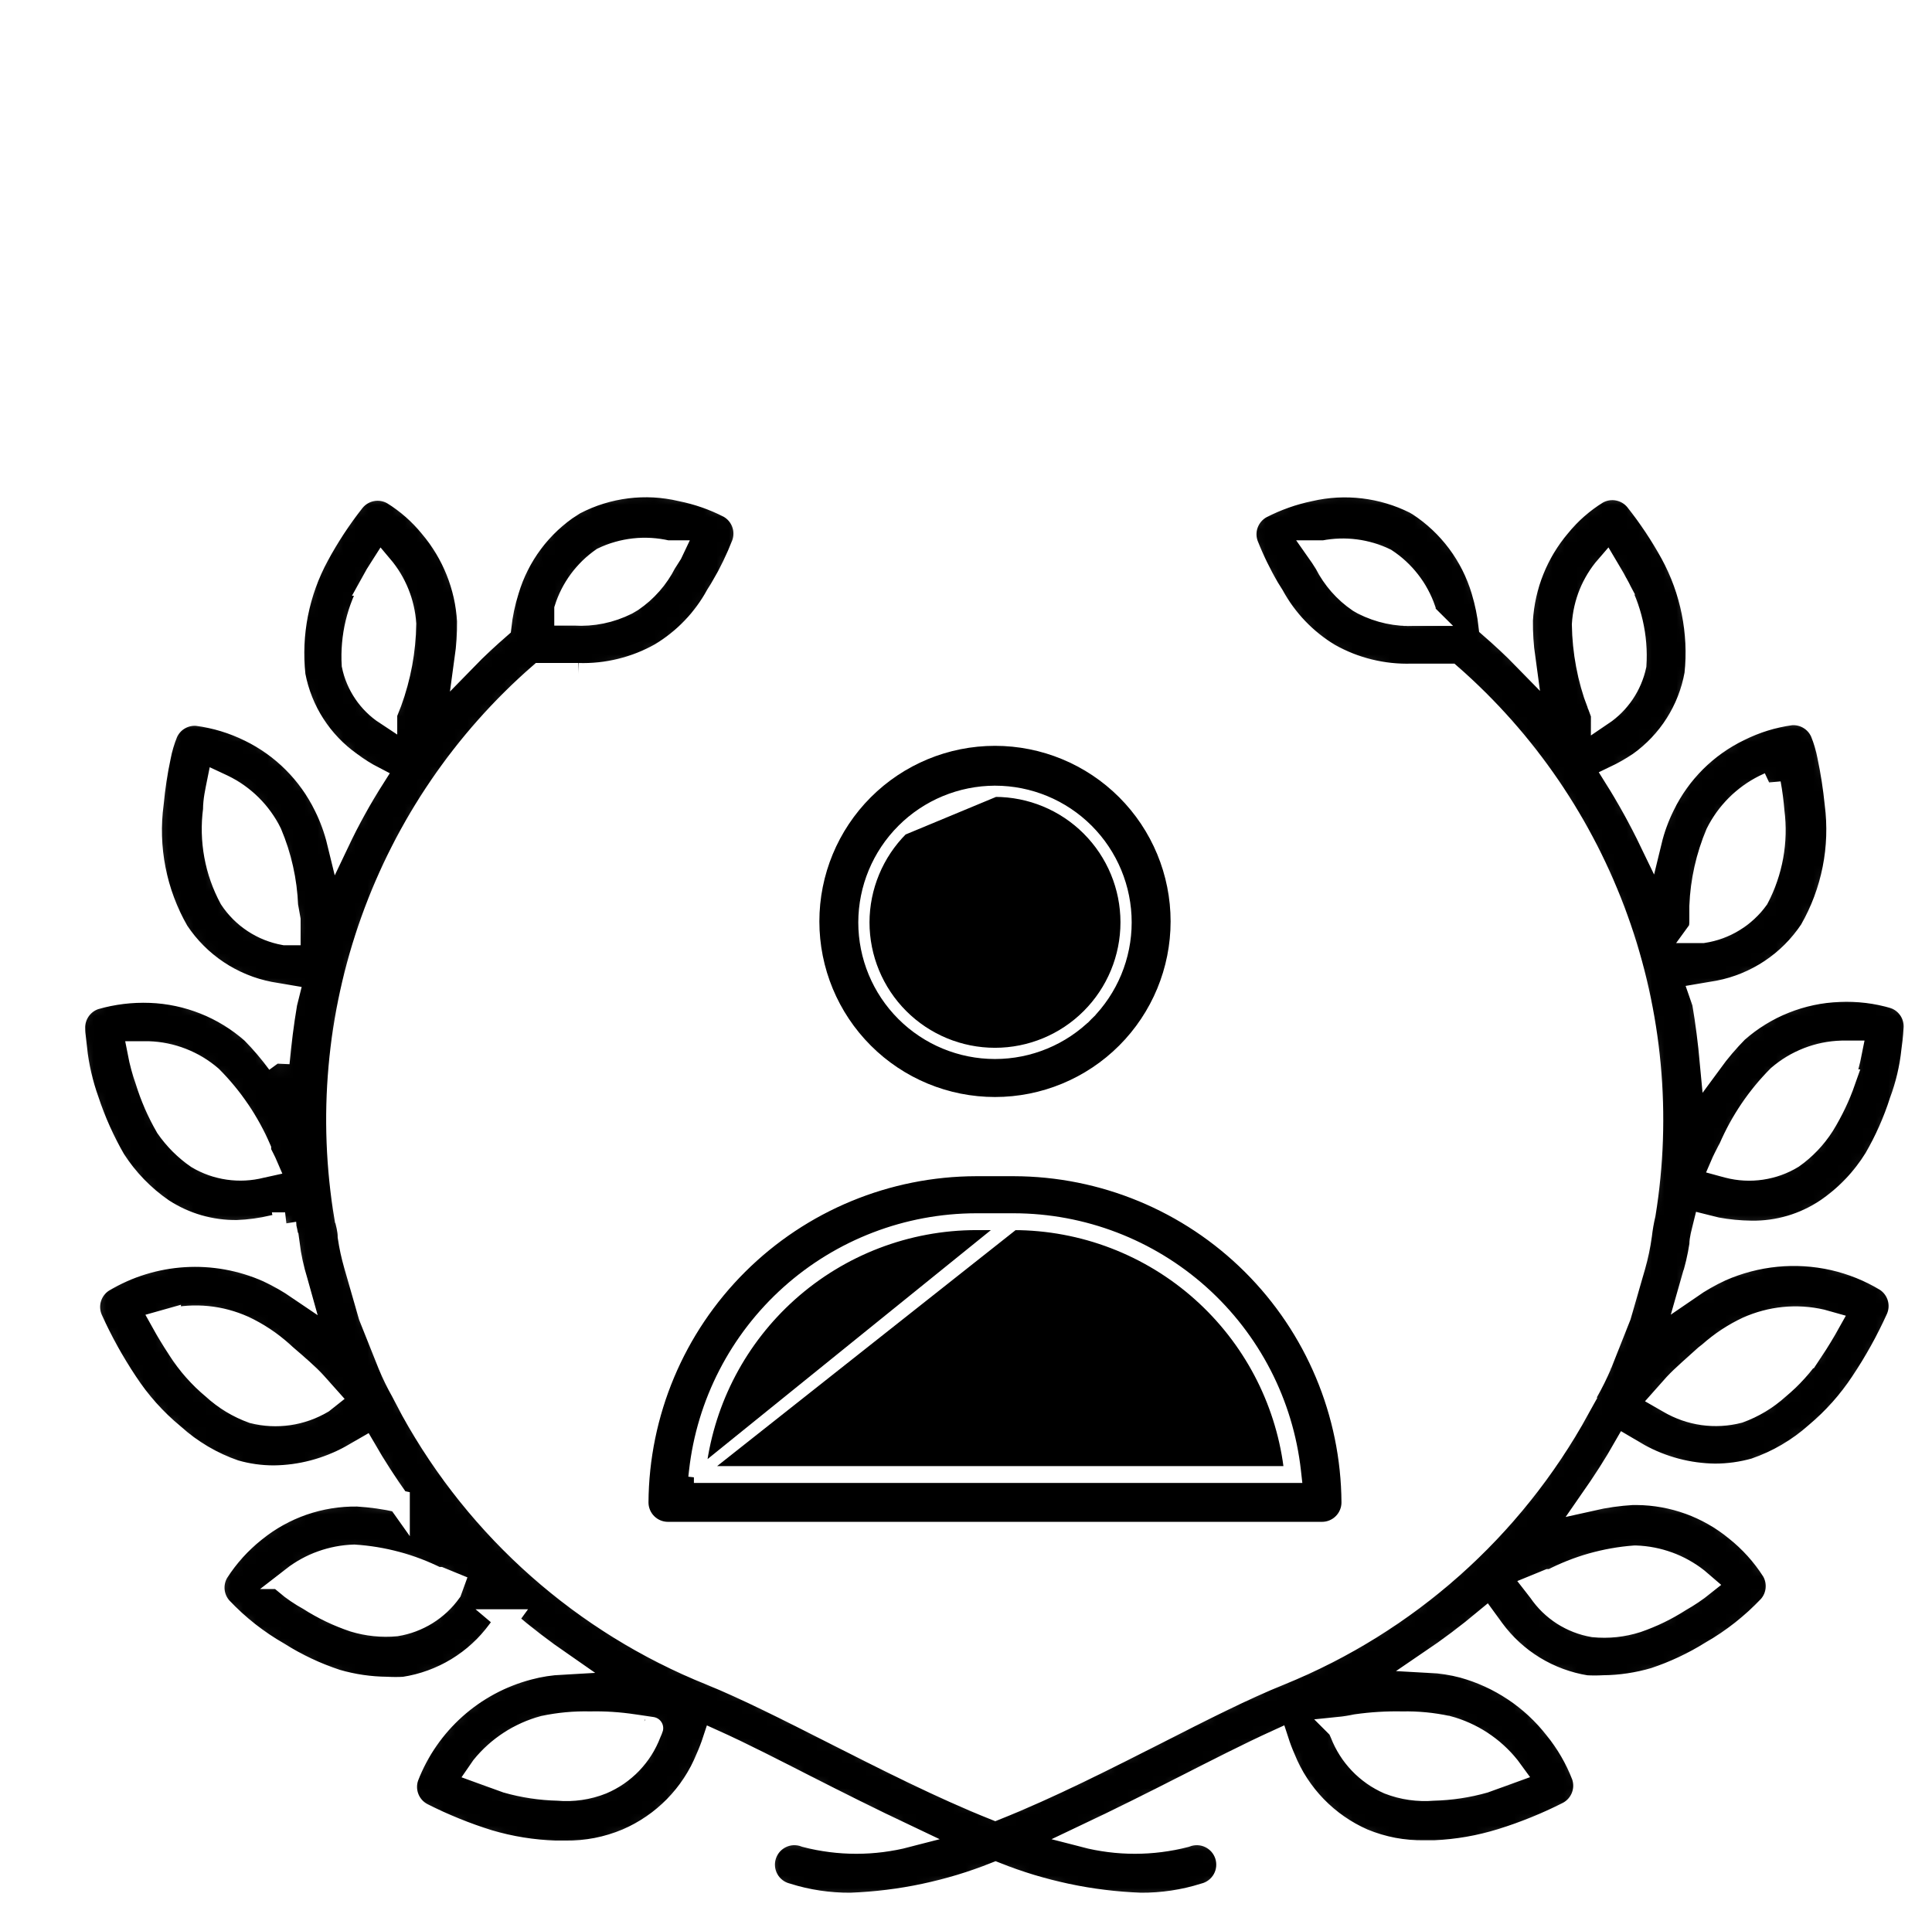 <svg width="155" height="153" viewBox="0 0 155 153" fill="none" xmlns="http://www.w3.org/2000/svg">
<g filter="url(#filter0_d_3844_50145)">
<mask id="path-1-inside-1_3844_50145" fill="white">
<path d="M149.988 78.04C148.551 77.613 147.054 77.431 145.557 77.498C142.529 77.61 139.633 78.766 137.362 80.771C136.606 81.54 135.906 82.362 135.27 83.233C135.122 81.633 134.925 80.033 134.654 78.457L134.432 77.818L135.885 77.572C138.906 76.988 141.567 75.215 143.269 72.649C145.032 69.572 145.742 66.001 145.286 62.484C145.158 61.203 144.961 59.93 144.696 58.67C144.571 58.013 144.381 57.37 144.13 56.75C143.703 55.79 142.715 55.207 141.669 55.297C140.229 55.495 138.833 55.928 137.533 56.578C134.896 57.851 132.763 59.975 131.479 62.608C131.019 63.533 130.664 64.507 130.421 65.512C129.566 63.737 128.612 62.011 127.565 60.343C128.24 60.021 128.889 59.651 129.51 59.236C131.896 57.541 133.522 54.979 134.039 52.098C134.389 48.743 133.711 45.361 132.095 42.4C131.272 40.905 130.326 39.481 129.264 38.142C128.506 37.208 127.184 36.959 126.138 37.552C124.988 38.262 123.965 39.161 123.111 40.21C121.311 42.335 120.249 44.986 120.084 47.766C120.073 48.795 120.139 49.823 120.281 50.843C119.419 49.957 118.484 49.096 117.524 48.259C117.415 47.282 117.217 46.318 116.934 45.379C116.092 42.556 114.279 40.123 111.814 38.512L111.518 38.339H111.519C108.907 37.032 105.922 36.675 103.076 37.331C101.724 37.613 100.416 38.075 99.188 38.708C98.12 39.292 97.64 40.569 98.056 41.711C98.532 42.918 99.1 44.087 99.754 45.207L100.123 45.798C101.185 47.747 102.749 49.379 104.652 50.523C106.669 51.659 108.959 52.22 111.273 52.148H112.282H114.35C120.403 57.446 125.009 64.198 127.734 71.767C130.46 79.336 131.215 87.474 129.929 95.416C129.798 95.974 129.699 96.54 129.633 97.114C129.518 97.945 129.346 98.768 129.117 99.576L127.96 103.587L126.41 107.501V107.5C126.097 108.233 125.743 108.948 125.351 109.641C125.08 110.134 124.809 110.65 124.636 111.044H124.637C119.337 120.682 110.881 128.199 100.69 132.334C97.81 133.491 94.414 135.214 90.845 137.035C86.76 139.103 82.231 141.415 77.85 143.164C73.469 141.417 68.94 139.103 64.855 137.035C61.262 135.213 57.864 133.49 55.01 132.334H55.009C44.831 128.241 36.374 120.766 31.061 111.168L30.273 109.667C29.877 108.967 29.523 108.244 29.215 107.5L27.665 103.612L26.484 99.501C26.268 98.758 26.105 98.002 25.992 97.238C25.992 96.672 25.819 96.106 25.721 95.687L25.72 95.686C24.38 87.694 25.11 79.489 27.843 71.86C30.575 64.229 35.216 57.425 41.325 52.098H43.417H44.377H44.376C46.69 52.172 48.98 51.609 50.997 50.474C52.9 49.33 54.464 47.699 55.526 45.749L55.945 45.084H55.944C56.579 43.986 57.131 42.842 57.593 41.662C58.01 40.52 57.53 39.244 56.462 38.66C55.256 38.044 53.973 37.597 52.647 37.331C49.772 36.651 46.751 37.027 44.13 38.389L43.835 38.562H43.836C41.38 40.156 39.574 42.573 38.741 45.379C38.44 46.333 38.234 47.314 38.126 48.307C37.165 49.145 36.23 50.006 35.369 50.892C35.511 49.873 35.577 48.845 35.566 47.815C35.401 45.035 34.338 42.384 32.538 40.26C31.685 39.211 30.662 38.312 29.511 37.601C28.465 37.008 27.143 37.258 26.385 38.192C25.301 39.567 24.337 41.033 23.506 42.573C21.911 45.514 21.25 48.871 21.61 52.197C22.149 55.042 23.773 57.567 26.14 59.236C26.721 59.673 27.338 60.06 27.985 60.393C26.928 62.055 25.976 63.781 25.131 65.561C24.887 64.556 24.532 63.582 24.072 62.657C22.79 60.031 20.668 57.909 18.042 56.627C16.719 55.973 15.297 55.541 13.833 55.347C12.787 55.256 11.798 55.839 11.372 56.798C11.12 57.418 10.931 58.062 10.806 58.719C10.545 59.945 10.355 61.186 10.24 62.435C9.756 66.002 10.464 69.627 12.258 72.748C13.96 75.313 16.62 77.086 19.641 77.671L21.094 77.917L20.947 78.508C20.676 80.108 20.479 81.707 20.331 83.307V83.306C19.694 82.437 18.995 81.614 18.239 80.845C15.967 78.84 13.071 77.684 10.043 77.571C8.547 77.515 7.052 77.698 5.612 78.113C4.566 78.465 3.882 79.471 3.939 80.574C3.939 80.574 3.939 81.214 4.086 82.15L4.087 82.149C4.244 83.569 4.566 84.964 5.046 86.309C5.595 87.969 6.313 89.57 7.188 91.084C8.194 92.644 9.5 93.992 11.027 95.046C12.81 96.215 14.901 96.823 17.033 96.793C18.003 96.757 18.968 96.625 19.913 96.4C20.258 96.4 20.552 96.253 20.873 96.178H20.872C20.884 96.252 20.884 96.326 20.872 96.4C20.995 96.892 21.069 97.36 21.142 97.827H21.143C21.271 98.828 21.485 99.817 21.783 100.781L21.955 101.396C21.174 100.863 20.351 100.394 19.494 99.993C15.212 98.089 10.27 98.392 6.253 100.806C5.243 101.463 4.857 102.754 5.342 103.857C6.136 105.622 7.075 107.317 8.148 108.928C9.183 110.512 10.452 111.932 11.914 113.136C13.342 114.426 15.017 115.414 16.836 116.04C17.853 116.333 18.904 116.481 19.962 116.483C22.123 116.457 24.244 115.899 26.139 114.859L27.247 114.22C28.084 115.672 28.994 117.074 29.979 118.453V118.452C28.894 118.207 27.791 118.051 26.681 117.985C23.683 117.937 20.763 118.948 18.436 120.84C17.268 121.767 16.262 122.882 15.457 124.138C14.914 125.056 15.024 126.217 15.729 127.018C17.083 128.453 18.642 129.68 20.355 130.66C21.811 131.577 23.374 132.313 25.008 132.85C26.32 133.229 27.678 133.428 29.043 133.441C29.503 133.467 29.963 133.467 30.422 133.441C33.462 132.98 36.191 131.323 38.003 128.839L38.594 128.027H38.593C40.027 129.251 41.522 130.401 43.072 131.472C42.175 131.52 41.284 131.659 40.414 131.891C35.964 133.051 32.344 136.286 30.693 140.579C30.298 141.727 30.799 142.992 31.874 143.557C33.591 144.426 35.378 145.151 37.215 145.723C38.952 146.234 40.746 146.524 42.556 146.585H43.368C45.057 146.606 46.732 146.279 48.29 145.625C51.21 144.373 53.518 142.021 54.714 139.078C54.918 138.62 55.099 138.151 55.255 137.675C57.495 138.684 60.031 139.989 62.639 141.317C65.248 142.647 68.004 144.025 70.761 145.329C68.098 146.02 65.303 146.02 62.639 145.329C62.006 145.079 61.297 145.101 60.681 145.392C60.065 145.683 59.597 146.216 59.389 146.865C59.18 147.513 59.251 148.22 59.581 148.814C59.913 149.41 60.477 149.842 61.138 150.005C62.786 150.524 64.505 150.781 66.233 150.769C70.226 150.621 74.163 149.789 77.875 148.308C81.585 149.789 85.523 150.621 89.516 150.769C91.243 150.781 92.963 150.524 94.611 150.005C95.272 149.842 95.835 149.41 96.167 148.814C96.499 148.22 96.569 147.513 96.36 146.865C96.151 146.216 95.684 145.683 95.068 145.392C94.452 145.101 93.743 145.079 93.109 145.329C90.447 146.02 87.65 146.02 84.987 145.329C87.744 144.025 90.451 142.671 93.109 141.317C95.767 139.964 98.278 138.684 100.493 137.675C100.65 138.16 100.83 138.637 101.034 139.102C102.21 142.02 104.48 144.36 107.36 145.625C108.919 146.271 110.595 146.59 112.282 146.56H113.094C114.916 146.479 116.719 146.164 118.459 145.625C120.298 145.052 122.083 144.328 123.8 143.459C124.875 142.893 125.377 141.629 124.982 140.48C124.451 139.1 123.703 137.813 122.767 136.666C120.896 134.277 118.308 132.552 115.383 131.743C114.514 131.512 113.624 131.372 112.725 131.326C114.274 130.277 115.77 129.152 117.205 127.954L117.796 128.766C119.587 131.204 122.266 132.84 125.253 133.319C125.712 133.344 126.172 133.344 126.631 133.319C128.023 133.304 129.406 133.097 130.741 132.704C132.338 132.172 133.866 131.453 135.295 130.562C137.017 129.574 138.583 128.338 139.947 126.896C140.651 126.095 140.76 124.933 140.217 124.016C139.421 122.769 138.423 121.662 137.264 120.743C135.021 118.901 132.215 117.885 129.314 117.863H128.969C127.859 117.927 126.756 118.084 125.672 118.33C126.632 116.952 127.542 115.549 128.379 114.072L129.511 114.737C131.375 115.761 133.463 116.31 135.59 116.337C136.671 116.337 137.748 116.187 138.79 115.894C140.606 115.272 142.28 114.293 143.712 113.014C145.117 111.835 146.344 110.459 147.354 108.929C148.447 107.295 149.401 105.575 150.209 103.785C150.694 102.681 150.308 101.39 149.299 100.732C147.995 99.946 146.574 99.373 145.09 99.034C142.061 98.353 138.895 98.664 136.057 99.92C135.198 100.316 134.375 100.785 133.596 101.323L133.743 100.807H133.744C134.053 99.851 134.284 98.871 134.433 97.877C134.433 97.409 134.58 96.942 134.729 96.327L135.713 96.573C136.638 96.744 137.578 96.835 138.518 96.844C140.654 96.876 142.748 96.259 144.524 95.071C146.101 93.999 147.434 92.607 148.438 90.986C149.282 89.53 149.967 87.987 150.48 86.383C150.971 85.067 151.292 83.695 151.44 82.299C151.587 81.264 151.612 80.625 151.612 80.625C151.735 79.491 151.063 78.421 149.988 78.041L149.988 78.04ZM134.432 71.788V70.704C134.513 68.698 134.954 66.721 135.737 64.872C136.562 63.221 137.9 61.881 139.551 61.057L139.97 60.861V60.859C140.107 61.609 140.205 62.365 140.266 63.124C140.573 65.519 140.135 67.952 139.01 70.089C137.97 71.537 136.391 72.504 134.629 72.772H134.236C134.432 72.502 134.432 72.157 134.432 71.788L134.432 71.788ZM126.902 43.459C127.148 43.878 127.443 44.345 127.689 44.813H127.688C128.817 46.811 129.339 49.094 129.19 51.384C128.847 52.991 127.894 54.403 126.532 55.322C126.532 55.026 126.31 54.756 126.213 54.484L126.212 54.486C125.446 52.446 125.038 50.289 125.006 48.111C125.109 46.394 125.775 44.759 126.902 43.459V43.459ZM111.962 47.324H111.494V47.323C110.062 47.393 108.637 47.088 107.359 46.437L107.014 46.24C105.888 45.471 104.974 44.43 104.356 43.213L104.011 42.672L103.717 42.253H104.233C105.9 41.927 107.628 42.151 109.156 42.892C110.614 43.846 111.713 45.258 112.281 46.905C112.281 47.052 112.281 47.201 112.404 47.324L111.962 47.324ZM43.368 46.856C43.886 45.218 44.934 43.798 46.346 42.819C47.954 42.046 49.778 41.847 51.514 42.253H51.933C51.885 42.356 51.827 42.455 51.76 42.548L51.367 43.164C50.751 44.38 49.835 45.422 48.709 46.191L48.291 46.437C46.989 47.092 45.536 47.39 44.082 47.298H43.368L43.368 46.856ZM27.763 44.887C28.059 44.345 28.354 43.853 28.625 43.434C29.726 44.737 30.382 46.359 30.496 48.061C30.466 50.204 30.075 52.325 29.339 54.337L28.97 55.272V55.273C27.599 54.372 26.644 52.965 26.312 51.359C26.179 49.096 26.718 46.843 27.862 44.886L27.763 44.887ZM16.491 70.089C15.318 67.916 14.861 65.426 15.187 62.977C15.187 62.214 15.359 61.476 15.482 60.861L15.901 61.057C17.558 61.862 18.9 63.196 19.716 64.847C20.498 66.697 20.94 68.673 21.02 70.68L21.217 71.788V72.945H20.823C19.049 72.627 17.482 71.596 16.491 70.089L16.491 70.089ZM18.952 91.625C17.215 92.067 15.375 91.801 13.833 90.886C12.87 90.223 12.036 89.389 11.372 88.425C10.693 87.252 10.148 86.005 9.748 84.709C9.487 83.971 9.281 83.214 9.133 82.445H9.895C11.753 82.503 13.535 83.197 14.941 84.414C16.598 86.078 17.926 88.041 18.855 90.197V90.419C19.051 90.813 19.248 91.182 19.396 91.527L18.952 91.625ZM23.875 110.503C22.194 111.502 20.184 111.795 18.288 111.314C17.113 110.893 16.033 110.24 15.113 109.395C14.028 108.496 13.089 107.434 12.332 106.245C11.816 105.457 11.372 104.719 11.003 104.054L11.618 103.881V103.883C13.607 103.429 15.689 103.636 17.549 104.473C18.66 104.993 19.689 105.674 20.602 106.491L20.872 106.737C21.783 107.525 22.742 108.337 23.333 109.002L24.342 110.133L23.875 110.503ZM34.138 125.688C33.106 127.138 31.538 128.112 29.782 128.396C28.638 128.502 27.484 128.385 26.386 128.051C25.122 127.627 23.914 127.049 22.793 126.328C22.138 125.971 21.519 125.551 20.947 125.073L21.488 124.605H21.487C22.899 123.508 24.623 122.888 26.41 122.834C28.724 122.979 30.984 123.59 33.055 124.63H33.277L34.361 125.073L34.138 125.688ZM50.136 137.084C49.455 138.881 48.067 140.322 46.297 141.071C45.172 141.52 43.958 141.696 42.753 141.588C41.37 141.554 39.998 141.347 38.667 140.972L36.428 140.16L36.699 139.767C37.961 138.209 39.684 137.089 41.621 136.567C42.842 136.306 44.089 136.191 45.337 136.222C46.498 136.196 47.659 136.27 48.807 136.444L50.308 136.666C50.309 136.665 50.21 136.937 50.136 137.084L50.136 137.084ZM114.128 136.567C116.072 137.086 117.798 138.217 119.051 139.791L119.321 140.16L117.082 140.972C115.751 141.347 114.378 141.554 112.997 141.588C111.775 141.692 110.545 141.515 109.403 141.071C107.662 140.308 106.298 138.881 105.613 137.109L105.416 136.666L105.415 136.665C105.887 136.618 106.356 136.544 106.818 136.444C108.041 136.27 109.276 136.196 110.51 136.222C111.718 136.196 112.924 136.311 114.104 136.567L114.128 136.567ZM129.241 122.908C131.031 122.969 132.754 123.599 134.163 124.704L134.68 125.147C134.084 125.625 133.45 126.052 132.784 126.427C131.707 127.121 130.55 127.683 129.338 128.1C128.211 128.462 127.021 128.587 125.843 128.47C124.081 128.173 122.515 127.169 121.512 125.689L121.167 125.246L122.25 124.803H122.472C124.544 123.725 126.814 123.08 129.142 122.908H129.241ZM135.172 106.54C136.079 105.733 137.099 105.061 138.199 104.546C140.059 103.71 142.143 103.502 144.131 103.956L144.747 104.129C144.377 104.793 143.909 105.581 143.369 106.393L143.368 106.392C142.617 107.52 141.705 108.532 140.66 109.395C139.744 110.226 138.674 110.87 137.51 111.29C135.609 111.785 133.59 111.501 131.899 110.503L131.382 110.207L132.367 109.099C133.006 108.411 133.967 107.599 134.828 106.811L135.172 106.54ZM145.977 84.709C145.541 85.956 144.972 87.153 144.278 88.278C143.633 89.291 142.797 90.169 141.817 90.862C140.268 91.804 138.403 92.079 136.649 91.625L136.107 91.478C136.254 91.133 136.452 90.763 136.649 90.37L136.772 90.148C137.7 87.991 139.027 86.029 140.685 84.364C142.097 83.144 143.888 82.448 145.755 82.395H146.493C146.339 83.18 146.134 83.952 145.878 84.709L145.977 84.709Z"/>
</mask>
<path d="M149.988 78.04C148.551 77.613 147.054 77.431 145.557 77.498C142.529 77.61 139.633 78.766 137.362 80.771C136.606 81.54 135.906 82.362 135.27 83.233C135.122 81.633 134.925 80.033 134.654 78.457L134.432 77.818L135.885 77.572C138.906 76.988 141.567 75.215 143.269 72.649C145.032 69.572 145.742 66.001 145.286 62.484C145.158 61.203 144.961 59.93 144.696 58.67C144.571 58.013 144.381 57.37 144.13 56.75C143.703 55.79 142.715 55.207 141.669 55.297C140.229 55.495 138.833 55.928 137.533 56.578C134.896 57.851 132.763 59.975 131.479 62.608C131.019 63.533 130.664 64.507 130.421 65.512C129.566 63.737 128.612 62.011 127.565 60.343C128.24 60.021 128.889 59.651 129.51 59.236C131.896 57.541 133.522 54.979 134.039 52.098C134.389 48.743 133.711 45.361 132.095 42.4C131.272 40.905 130.326 39.481 129.264 38.142C128.506 37.208 127.184 36.959 126.138 37.552C124.988 38.262 123.965 39.161 123.111 40.21C121.311 42.335 120.249 44.986 120.084 47.766C120.073 48.795 120.139 49.823 120.281 50.843C119.419 49.957 118.484 49.096 117.524 48.259C117.415 47.282 117.217 46.318 116.934 45.379C116.092 42.556 114.279 40.123 111.814 38.512L111.518 38.339H111.519C108.907 37.032 105.922 36.675 103.076 37.331C101.724 37.613 100.416 38.075 99.188 38.708C98.12 39.292 97.64 40.569 98.056 41.711C98.532 42.918 99.1 44.087 99.754 45.207L100.123 45.798C101.185 47.747 102.749 49.379 104.652 50.523C106.669 51.659 108.959 52.22 111.273 52.148H112.282H114.35C120.403 57.446 125.009 64.198 127.734 71.767C130.46 79.336 131.215 87.474 129.929 95.416C129.798 95.974 129.699 96.54 129.633 97.114C129.518 97.945 129.346 98.768 129.117 99.576L127.96 103.587L126.41 107.501V107.5C126.097 108.233 125.743 108.948 125.351 109.641C125.08 110.134 124.809 110.65 124.636 111.044H124.637C119.337 120.682 110.881 128.199 100.69 132.334C97.81 133.491 94.414 135.214 90.845 137.035C86.76 139.103 82.231 141.415 77.85 143.164C73.469 141.417 68.94 139.103 64.855 137.035C61.262 135.213 57.864 133.49 55.01 132.334H55.009C44.831 128.241 36.374 120.766 31.061 111.168L30.273 109.667C29.877 108.967 29.523 108.244 29.215 107.5L27.665 103.612L26.484 99.501C26.268 98.758 26.105 98.002 25.992 97.238C25.992 96.672 25.819 96.106 25.721 95.687L25.72 95.686C24.38 87.694 25.11 79.489 27.843 71.86C30.575 64.229 35.216 57.425 41.325 52.098H43.417H44.377H44.376C46.69 52.172 48.98 51.609 50.997 50.474C52.9 49.33 54.464 47.699 55.526 45.749L55.945 45.084H55.944C56.579 43.986 57.131 42.842 57.593 41.662C58.01 40.52 57.53 39.244 56.462 38.66C55.256 38.044 53.973 37.597 52.647 37.331C49.772 36.651 46.751 37.027 44.13 38.389L43.835 38.562H43.836C41.38 40.156 39.574 42.573 38.741 45.379C38.44 46.333 38.234 47.314 38.126 48.307C37.165 49.145 36.23 50.006 35.369 50.892C35.511 49.873 35.577 48.845 35.566 47.815C35.401 45.035 34.338 42.384 32.538 40.26C31.685 39.211 30.662 38.312 29.511 37.601C28.465 37.008 27.143 37.258 26.385 38.192C25.301 39.567 24.337 41.033 23.506 42.573C21.911 45.514 21.25 48.871 21.61 52.197C22.149 55.042 23.773 57.567 26.14 59.236C26.721 59.673 27.338 60.06 27.985 60.393C26.928 62.055 25.976 63.781 25.131 65.561C24.887 64.556 24.532 63.582 24.072 62.657C22.79 60.031 20.668 57.909 18.042 56.627C16.719 55.973 15.297 55.541 13.833 55.347C12.787 55.256 11.798 55.839 11.372 56.798C11.12 57.418 10.931 58.062 10.806 58.719C10.545 59.945 10.355 61.186 10.24 62.435C9.756 66.002 10.464 69.627 12.258 72.748C13.96 75.313 16.62 77.086 19.641 77.671L21.094 77.917L20.947 78.508C20.676 80.108 20.479 81.707 20.331 83.307V83.306C19.694 82.437 18.995 81.614 18.239 80.845C15.967 78.84 13.071 77.684 10.043 77.571C8.547 77.515 7.052 77.698 5.612 78.113C4.566 78.465 3.882 79.471 3.939 80.574C3.939 80.574 3.939 81.214 4.086 82.15L4.087 82.149C4.244 83.569 4.566 84.964 5.046 86.309C5.595 87.969 6.313 89.57 7.188 91.084C8.194 92.644 9.5 93.992 11.027 95.046C12.81 96.215 14.901 96.823 17.033 96.793C18.003 96.757 18.968 96.625 19.913 96.4C20.258 96.4 20.552 96.253 20.873 96.178H20.872C20.884 96.252 20.884 96.326 20.872 96.4C20.995 96.892 21.069 97.36 21.142 97.827H21.143C21.271 98.828 21.485 99.817 21.783 100.781L21.955 101.396C21.174 100.863 20.351 100.394 19.494 99.993C15.212 98.089 10.27 98.392 6.253 100.806C5.243 101.463 4.857 102.754 5.342 103.857C6.136 105.622 7.075 107.317 8.148 108.928C9.183 110.512 10.452 111.932 11.914 113.136C13.342 114.426 15.017 115.414 16.836 116.04C17.853 116.333 18.904 116.481 19.962 116.483C22.123 116.457 24.244 115.899 26.139 114.859L27.247 114.22C28.084 115.672 28.994 117.074 29.979 118.453V118.452C28.894 118.207 27.791 118.051 26.681 117.985C23.683 117.937 20.763 118.948 18.436 120.84C17.268 121.767 16.262 122.882 15.457 124.138C14.914 125.056 15.024 126.217 15.729 127.018C17.083 128.453 18.642 129.68 20.355 130.66C21.811 131.577 23.374 132.313 25.008 132.85C26.32 133.229 27.678 133.428 29.043 133.441C29.503 133.467 29.963 133.467 30.422 133.441C33.462 132.98 36.191 131.323 38.003 128.839L38.594 128.027H38.593C40.027 129.251 41.522 130.401 43.072 131.472C42.175 131.52 41.284 131.659 40.414 131.891C35.964 133.051 32.344 136.286 30.693 140.579C30.298 141.727 30.799 142.992 31.874 143.557C33.591 144.426 35.378 145.151 37.215 145.723C38.952 146.234 40.746 146.524 42.556 146.585H43.368C45.057 146.606 46.732 146.279 48.29 145.625C51.21 144.373 53.518 142.021 54.714 139.078C54.918 138.62 55.099 138.151 55.255 137.675C57.495 138.684 60.031 139.989 62.639 141.317C65.248 142.647 68.004 144.025 70.761 145.329C68.098 146.02 65.303 146.02 62.639 145.329C62.006 145.079 61.297 145.101 60.681 145.392C60.065 145.683 59.597 146.216 59.389 146.865C59.18 147.513 59.251 148.22 59.581 148.814C59.913 149.41 60.477 149.842 61.138 150.005C62.786 150.524 64.505 150.781 66.233 150.769C70.226 150.621 74.163 149.789 77.875 148.308C81.585 149.789 85.523 150.621 89.516 150.769C91.243 150.781 92.963 150.524 94.611 150.005C95.272 149.842 95.835 149.41 96.167 148.814C96.499 148.22 96.569 147.513 96.36 146.865C96.151 146.216 95.684 145.683 95.068 145.392C94.452 145.101 93.743 145.079 93.109 145.329C90.447 146.02 87.65 146.02 84.987 145.329C87.744 144.025 90.451 142.671 93.109 141.317C95.767 139.964 98.278 138.684 100.493 137.675C100.65 138.16 100.83 138.637 101.034 139.102C102.21 142.02 104.48 144.36 107.36 145.625C108.919 146.271 110.595 146.59 112.282 146.56H113.094C114.916 146.479 116.719 146.164 118.459 145.625C120.298 145.052 122.083 144.328 123.8 143.459C124.875 142.893 125.377 141.629 124.982 140.48C124.451 139.1 123.703 137.813 122.767 136.666C120.896 134.277 118.308 132.552 115.383 131.743C114.514 131.512 113.624 131.372 112.725 131.326C114.274 130.277 115.77 129.152 117.205 127.954L117.796 128.766C119.587 131.204 122.266 132.84 125.253 133.319C125.712 133.344 126.172 133.344 126.631 133.319C128.023 133.304 129.406 133.097 130.741 132.704C132.338 132.172 133.866 131.453 135.295 130.562C137.017 129.574 138.583 128.338 139.947 126.896C140.651 126.095 140.76 124.933 140.217 124.016C139.421 122.769 138.423 121.662 137.264 120.743C135.021 118.901 132.215 117.885 129.314 117.863H128.969C127.859 117.927 126.756 118.084 125.672 118.33C126.632 116.952 127.542 115.549 128.379 114.072L129.511 114.737C131.375 115.761 133.463 116.31 135.59 116.337C136.671 116.337 137.748 116.187 138.79 115.894C140.606 115.272 142.28 114.293 143.712 113.014C145.117 111.835 146.344 110.459 147.354 108.929C148.447 107.295 149.401 105.575 150.209 103.785C150.694 102.681 150.308 101.39 149.299 100.732C147.995 99.946 146.574 99.373 145.09 99.034C142.061 98.353 138.895 98.664 136.057 99.92C135.198 100.316 134.375 100.785 133.596 101.323L133.743 100.807H133.744C134.053 99.851 134.284 98.871 134.433 97.877C134.433 97.409 134.58 96.942 134.729 96.327L135.713 96.573C136.638 96.744 137.578 96.835 138.518 96.844C140.654 96.876 142.748 96.259 144.524 95.071C146.101 93.999 147.434 92.607 148.438 90.986C149.282 89.53 149.967 87.987 150.48 86.383C150.971 85.067 151.292 83.695 151.44 82.299C151.587 81.264 151.612 80.625 151.612 80.625C151.735 79.491 151.063 78.421 149.988 78.041L149.988 78.04ZM134.432 71.788V70.704C134.513 68.698 134.954 66.721 135.737 64.872C136.562 63.221 137.9 61.881 139.551 61.057L139.97 60.861V60.859C140.107 61.609 140.205 62.365 140.266 63.124C140.573 65.519 140.135 67.952 139.01 70.089C137.97 71.537 136.391 72.504 134.629 72.772H134.236C134.432 72.502 134.432 72.157 134.432 71.788L134.432 71.788ZM126.902 43.459C127.148 43.878 127.443 44.345 127.689 44.813H127.688C128.817 46.811 129.339 49.094 129.19 51.384C128.847 52.991 127.894 54.403 126.532 55.322C126.532 55.026 126.31 54.756 126.213 54.484L126.212 54.486C125.446 52.446 125.038 50.289 125.006 48.111C125.109 46.394 125.775 44.759 126.902 43.459V43.459ZM111.962 47.324H111.494V47.323C110.062 47.393 108.637 47.088 107.359 46.437L107.014 46.24C105.888 45.471 104.974 44.43 104.356 43.213L104.011 42.672L103.717 42.253H104.233C105.9 41.927 107.628 42.151 109.156 42.892C110.614 43.846 111.713 45.258 112.281 46.905C112.281 47.052 112.281 47.201 112.404 47.324L111.962 47.324ZM43.368 46.856C43.886 45.218 44.934 43.798 46.346 42.819C47.954 42.046 49.778 41.847 51.514 42.253H51.933C51.885 42.356 51.827 42.455 51.76 42.548L51.367 43.164C50.751 44.38 49.835 45.422 48.709 46.191L48.291 46.437C46.989 47.092 45.536 47.39 44.082 47.298H43.368L43.368 46.856ZM27.763 44.887C28.059 44.345 28.354 43.853 28.625 43.434C29.726 44.737 30.382 46.359 30.496 48.061C30.466 50.204 30.075 52.325 29.339 54.337L28.97 55.272V55.273C27.599 54.372 26.644 52.965 26.312 51.359C26.179 49.096 26.718 46.843 27.862 44.886L27.763 44.887ZM16.491 70.089C15.318 67.916 14.861 65.426 15.187 62.977C15.187 62.214 15.359 61.476 15.482 60.861L15.901 61.057C17.558 61.862 18.9 63.196 19.716 64.847C20.498 66.697 20.94 68.673 21.02 70.68L21.217 71.788V72.945H20.823C19.049 72.627 17.482 71.596 16.491 70.089L16.491 70.089ZM18.952 91.625C17.215 92.067 15.375 91.801 13.833 90.886C12.87 90.223 12.036 89.389 11.372 88.425C10.693 87.252 10.148 86.005 9.748 84.709C9.487 83.971 9.281 83.214 9.133 82.445H9.895C11.753 82.503 13.535 83.197 14.941 84.414C16.598 86.078 17.926 88.041 18.855 90.197V90.419C19.051 90.813 19.248 91.182 19.396 91.527L18.952 91.625ZM23.875 110.503C22.194 111.502 20.184 111.795 18.288 111.314C17.113 110.893 16.033 110.24 15.113 109.395C14.028 108.496 13.089 107.434 12.332 106.245C11.816 105.457 11.372 104.719 11.003 104.054L11.618 103.881V103.883C13.607 103.429 15.689 103.636 17.549 104.473C18.66 104.993 19.689 105.674 20.602 106.491L20.872 106.737C21.783 107.525 22.742 108.337 23.333 109.002L24.342 110.133L23.875 110.503ZM34.138 125.688C33.106 127.138 31.538 128.112 29.782 128.396C28.638 128.502 27.484 128.385 26.386 128.051C25.122 127.627 23.914 127.049 22.793 126.328C22.138 125.971 21.519 125.551 20.947 125.073L21.488 124.605H21.487C22.899 123.508 24.623 122.888 26.41 122.834C28.724 122.979 30.984 123.59 33.055 124.63H33.277L34.361 125.073L34.138 125.688ZM50.136 137.084C49.455 138.881 48.067 140.322 46.297 141.071C45.172 141.52 43.958 141.696 42.753 141.588C41.37 141.554 39.998 141.347 38.667 140.972L36.428 140.16L36.699 139.767C37.961 138.209 39.684 137.089 41.621 136.567C42.842 136.306 44.089 136.191 45.337 136.222C46.498 136.196 47.659 136.27 48.807 136.444L50.308 136.666C50.309 136.665 50.21 136.937 50.136 137.084L50.136 137.084ZM114.128 136.567C116.072 137.086 117.798 138.217 119.051 139.791L119.321 140.16L117.082 140.972C115.751 141.347 114.378 141.554 112.997 141.588C111.775 141.692 110.545 141.515 109.403 141.071C107.662 140.308 106.298 138.881 105.613 137.109L105.416 136.666L105.415 136.665C105.887 136.618 106.356 136.544 106.818 136.444C108.041 136.27 109.276 136.196 110.51 136.222C111.718 136.196 112.924 136.311 114.104 136.567L114.128 136.567ZM129.241 122.908C131.031 122.969 132.754 123.599 134.163 124.704L134.68 125.147C134.084 125.625 133.45 126.052 132.784 126.427C131.707 127.121 130.55 127.683 129.338 128.1C128.211 128.462 127.021 128.587 125.843 128.47C124.081 128.173 122.515 127.169 121.512 125.689L121.167 125.246L122.25 124.803H122.472C124.544 123.725 126.814 123.08 129.142 122.908H129.241ZM135.172 106.54C136.079 105.733 137.099 105.061 138.199 104.546C140.059 103.71 142.143 103.502 144.131 103.956L144.747 104.129C144.377 104.793 143.909 105.581 143.369 106.393L143.368 106.392C142.617 107.52 141.705 108.532 140.66 109.395C139.744 110.226 138.674 110.87 137.51 111.29C135.609 111.785 133.59 111.501 131.899 110.503L131.382 110.207L132.367 109.099C133.006 108.411 133.967 107.599 134.828 106.811L135.172 106.54ZM145.977 84.709C145.541 85.956 144.972 87.153 144.278 88.278C143.633 89.291 142.797 90.169 141.817 90.862C140.268 91.804 138.403 92.079 136.649 91.625L136.107 91.478C136.254 91.133 136.452 90.763 136.649 90.37L136.772 90.148C137.7 87.991 139.027 86.029 140.685 84.364C142.097 83.144 143.888 82.448 145.755 82.395H146.493C146.339 83.18 146.134 83.952 145.878 84.709L145.977 84.709Z" fill="black" stroke="white" stroke-width="1.8" mask="url(#path-1-inside-1_3844_50145)"/>
<path d="M77.824 61.492L77.825 61.492C80.615 61.492 83.289 62.599 85.261 64.571L85.261 64.571C87.233 66.544 88.342 69.219 88.342 72.008C88.342 74.797 87.233 77.472 85.261 79.444L84.943 79.126L85.261 79.444C83.289 81.416 80.615 82.524 77.825 82.524C75.036 82.524 72.361 81.416 70.389 79.444L70.389 79.444C68.417 77.472 67.308 74.797 67.308 72.008V72.007C67.315 69.221 68.425 66.55 70.396 64.579L77.824 61.492ZM77.824 61.492C75.037 61.498 72.367 62.608 70.396 64.579L77.824 61.492ZM88.106 82.214L88.106 82.214C85.38 84.941 81.681 86.473 77.825 86.473C73.969 86.473 70.271 84.941 67.545 82.214L67.545 82.214C64.819 79.488 63.286 75.79 63.286 71.933C63.286 68.078 64.818 64.38 67.545 61.653C70.271 58.927 73.969 57.395 77.825 57.395C81.681 57.395 85.38 58.927 88.106 61.653C90.832 64.38 92.365 68.078 92.365 71.933C92.365 75.79 90.832 79.488 88.106 82.214Z" fill="black" stroke="white" stroke-width="0.9"/>
<path d="M53.67 116.539L53.726 116.039C54.348 110.479 56.996 105.343 61.164 101.61C65.332 97.878 70.728 95.81 76.323 95.802L76.324 95.802L79.326 95.802L79.326 95.802L79.327 95.802M53.67 116.539L79.326 96.252H76.324C70.839 96.26 65.549 98.287 61.464 101.946C57.492 105.504 54.927 110.362 54.228 115.639H54.173V116.089L54.62 116.139C54.622 116.122 54.624 116.106 54.626 116.089H101.024C101.026 116.106 101.028 116.122 101.03 116.139L101.476 116.089L101.477 116.089V115.639H101.476H101.422C100.723 110.362 98.158 105.504 94.185 101.946C90.101 98.287 84.812 96.26 79.327 96.252V95.802M53.67 116.539H54.173H101.476H101.477H101.98L101.924 116.039C101.302 110.479 98.653 105.343 94.486 101.61C90.318 97.878 84.922 95.81 79.327 95.802M53.67 116.539L79.327 95.802M57.468 99.732C62.477 94.745 69.254 91.94 76.324 91.927H79.326C86.395 91.94 93.173 94.745 98.182 99.732C103.191 104.718 106.028 111.482 106.073 118.551C106.073 119.084 105.861 119.595 105.484 119.972C105.107 120.349 104.595 120.561 104.062 120.561H51.588C51.055 120.561 50.543 120.349 50.166 119.972C49.789 119.596 49.577 119.084 49.577 118.551C49.622 111.483 52.458 104.718 57.468 99.732Z" fill="black" stroke="white" stroke-width="0.9"/>
</g>
<defs>
<filter id="filter0_d_3844_50145" x="3.936" y="37" width="149.691" height="115.77" filterUnits="userSpaceOnUse" color-interpolation-filters="sRGB">
<feFlood flood-opacity="0" result="BackgroundImageFix"/>
<feColorMatrix in="SourceAlpha" type="matrix" values="0 0 0 0 0 0 0 0 0 0 0 0 0 0 0 0 0 0 127 0" result="hardAlpha"/>
<feOffset dx="2" dy="2"/>
<feComposite in2="hardAlpha" operator="out"/>
<feColorMatrix type="matrix" values="0 0 0 0 1 0 0 0 0 0.451 0 0 0 0 0.58 0 0 0 0.7 0"/>
<feBlend mode="normal" in2="BackgroundImageFix" result="effect1_dropShadow_3844_50145"/>
<feBlend mode="normal" in="SourceGraphic" in2="effect1_dropShadow_3844_50145" result="shape"/>
</filter>
</defs>
</svg>
